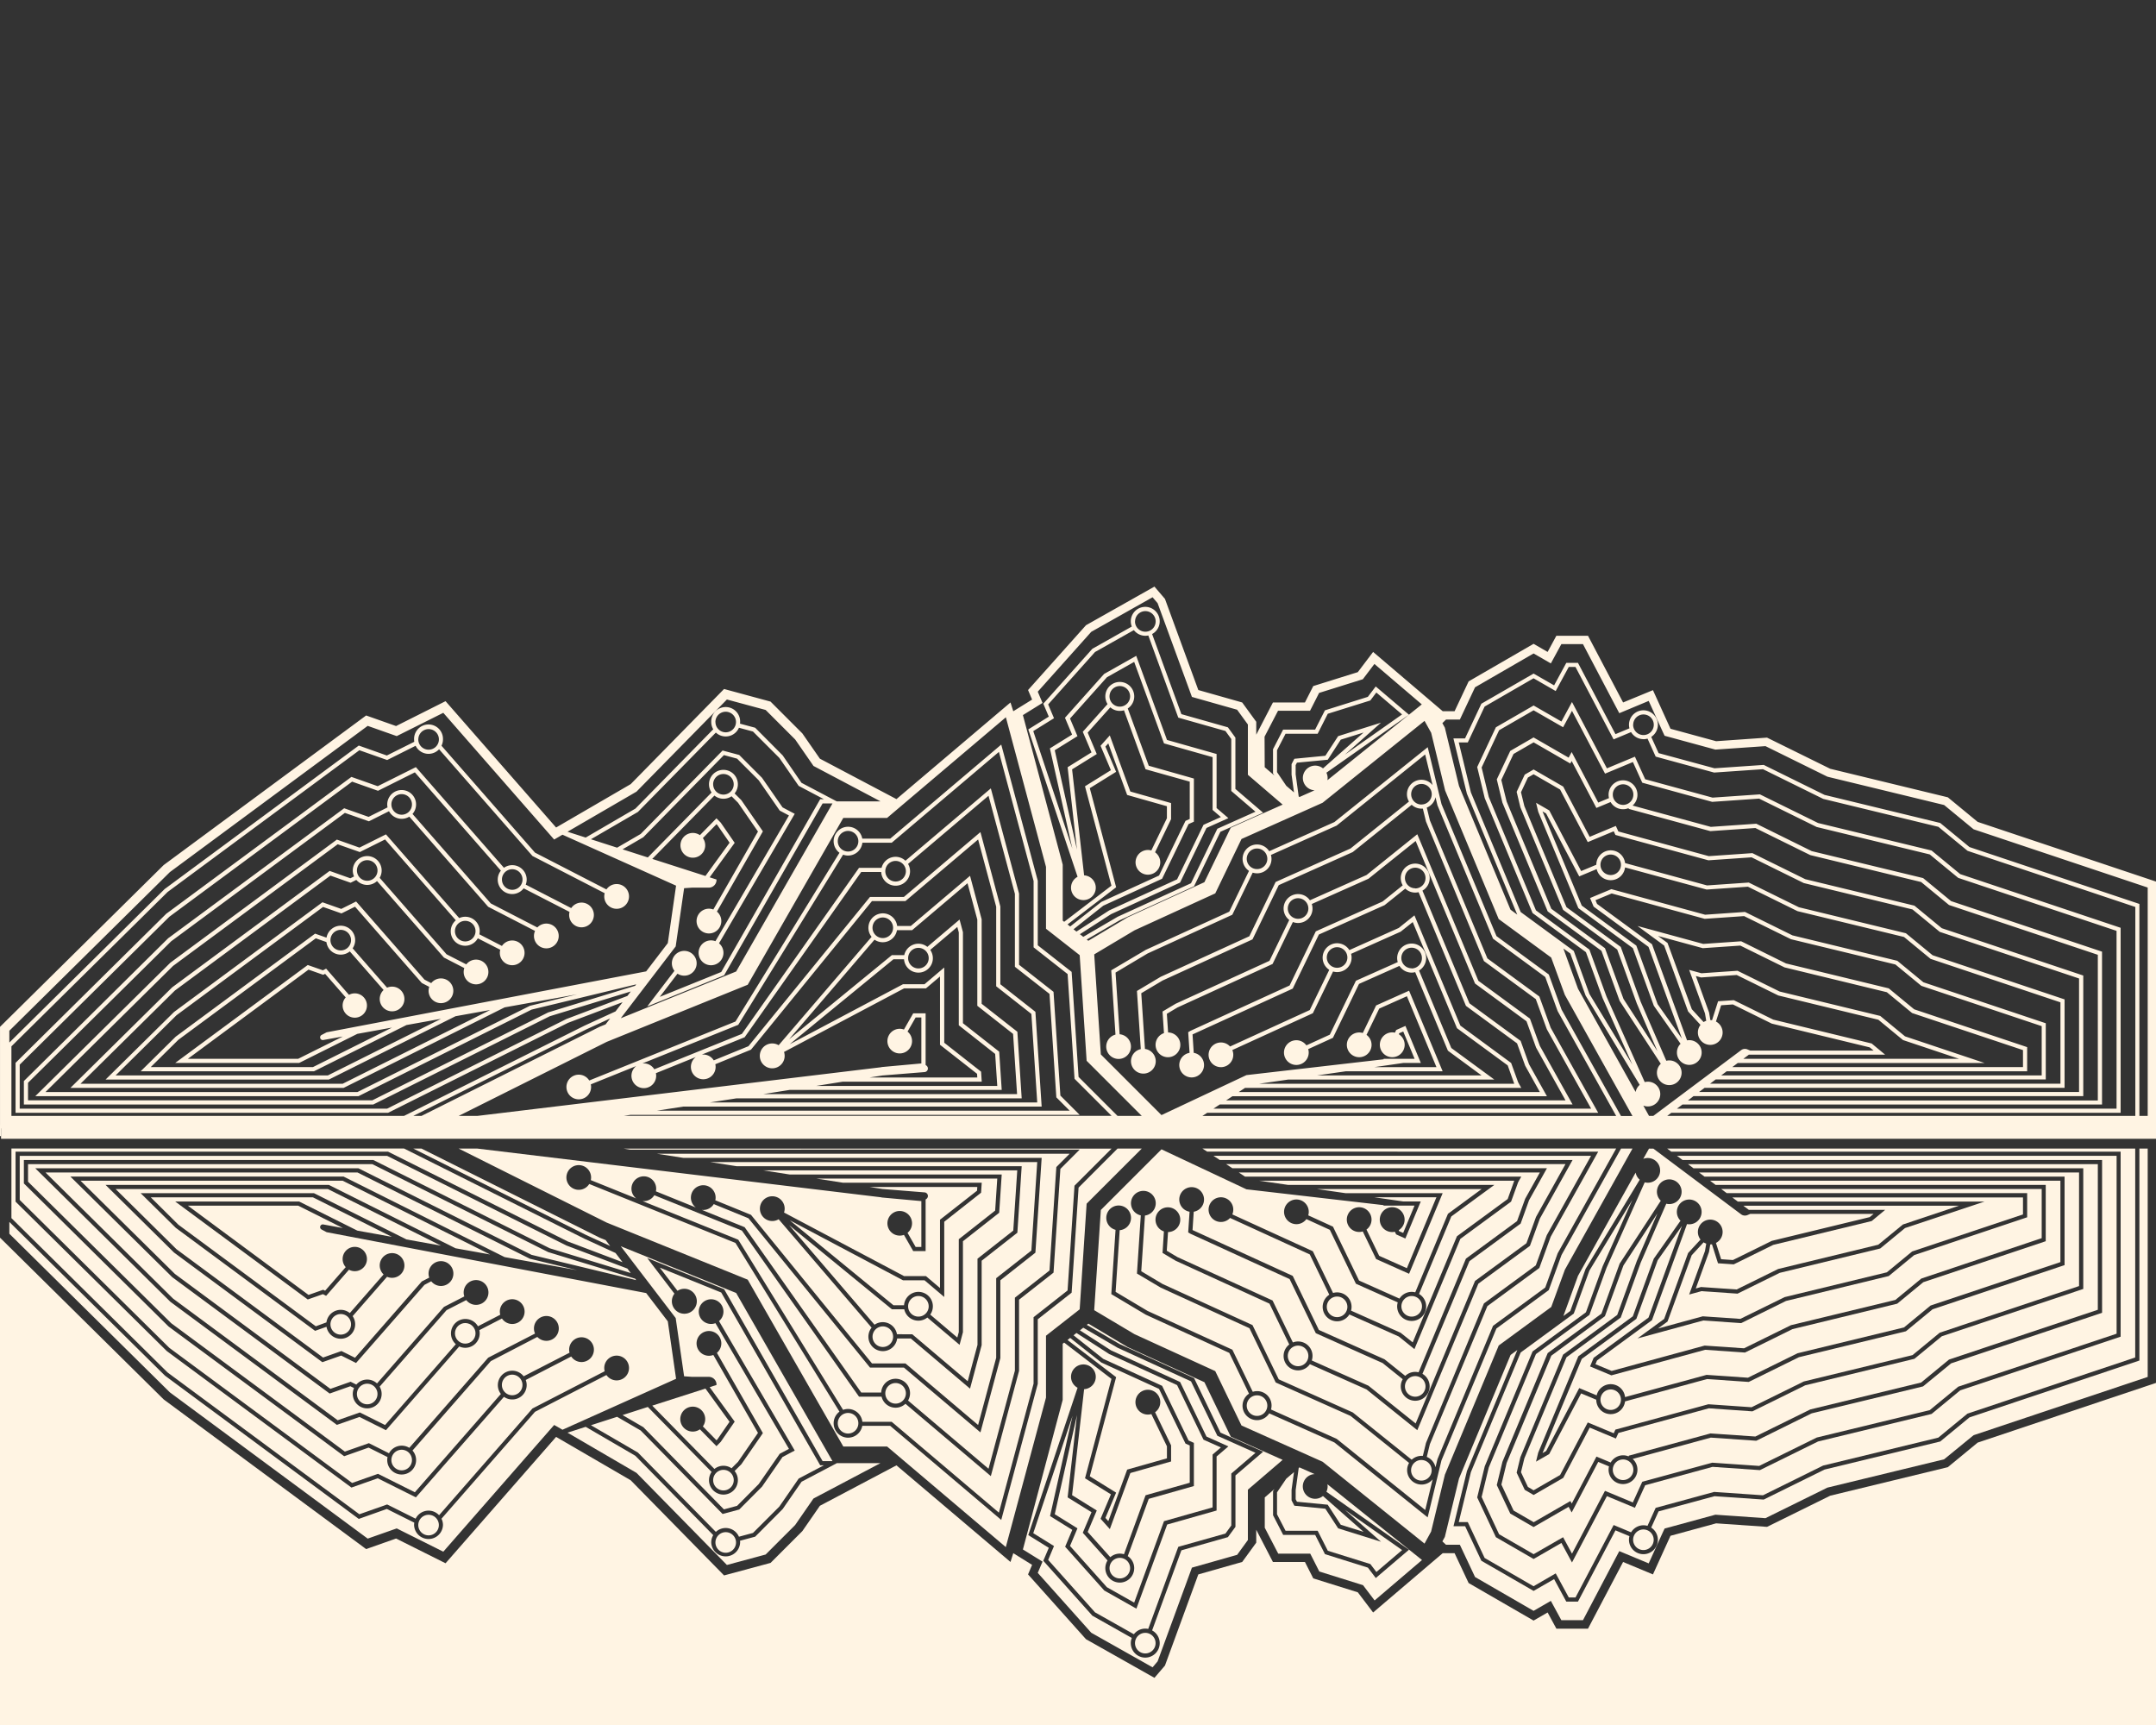 <svg id="tb_background_fade" xmlns="http://www.w3.org/2000/svg" width="1280" height="1024" viewBox="0 0 1280 1024">
  <rect x="0" y="0" width="1280" height="1024" fill="#333333" stroke="none"/>
  <defs>
    <style>
      .cls-1 {
        fill: #fff4e3;
      }

      .cls-2 {
        fill: none;
      }
    </style>
  </defs>
  <path class="cls-1" d="M599.92,417l-67.7,57.37-45.46-24-10.41-15-18.76-18.76-.11-.12L429.87,409l-55.42,56.47-44.3,25.76-65.63-75L235.14,431l-17.77-6.28L97.19,513.5l-97,95.88-.18.18v60.27H.62V676H1280V662.43h0V523.32l-105.87-35.43-17.72-14.59-69.82-16.94-37.52-18.49L1018.85,440l-27.09-7.39-10.42-22.92L963.62,417l-20.84-39.6H924L918.81,387l-8.34-4.81-38.55,22.29-8.34,17.71h-7.06l-3.17,3,3.17-3L815.21,387l-9.09,12-26.44,8.26L774.73,417h-19l-9.9,19.13v-7.66L737.48,417l-26.05-7.38-19.8-54.1-6.25-7.3-40.64,22.93-34.39,38.47,2.4,5.67-11.17,6.92m256.9,4.94h8.23l1.33-2.83L875.72,408l34.76-20.09,5.87,3.38,4.38,2.53,2.42-4.45,3.81-7H939.8l19.45,37,2.11,4,4.16-1.74,13.3-5.55,8.45,18.58,1,2.11,2.24.61,27.1,7.38.8.22.83-.06,28.9-2,36.32,17.91.49.24.53.13,68.72,16.67L1171,491.7l.71.58.86.29,102.5,34.3V662.43h-4.93V536.6l-100.87-33.76-17.38-14.31-68.68-16.66-36.1-17.8-29.23,2-33.18-9-4.38-9.63a8.57,8.57,0,1,0-13.2-7.21,8.73,8.73,0,0,0,.27,2.12l-8.29,3.46-22.27-42.31H929.9l-7.24,13.35-12.18-7-31,17.89-9.69,20.59h-6.91l8,32.81,29.9,71.79-4-2.93-30.58-73.4-8.25-34-.15-.64-.31-.57-1.16-2.12ZM425,434.87a8.55,8.55,0,0,0,13.7-2.86l8.33,2.24,15.64,15.64,11.5,16.63,15,7.91h-2.23L428.19,577,391.7,591.76,402.23,578a7.36,7.36,0,1,0-1.82-1.68l-16.16,21.14,45.66-18.5,58.46-102h5.86l-.71,1.24L437.05,576.7l-68.5,27.75,32.6-42.63,5-34.57,4.78-.33h9.88a4.58,4.58,0,0,0,4.58-4.58v-.24l-4.07-1.31,14.86-20.46-8.29-12-2.53-2.56-9.83,10a7.35,7.35,0,1,0,1.76,1.73l8.08-8.24.55.55,7.23,10.45L418.82,520l-31.58-10.13,36.91-37.6a8.55,8.55,0,0,0,10.17.41l3.85,3.84L450,493.64,423.5,539.9a7.45,7.45,0,0,0-2.6-.48,7.35,7.35,0,1,0,4.73,1.73l27.29-47.63L440.13,475l-4-4a8.57,8.57,0,0,0-6.62-14,8.56,8.56,0,0,0-7.05,13.45L384.61,509l-15-4.82L381.93,497l47.86-48.76,7.81,2.11,12.83,12.83,12.48,18,5.49,2.91-43.65,74.62a7.38,7.38,0,1,0,2.13,1.25l44.95-76.85-7.24-3.83L452.4,461.71l-13.52-13.54L429,445.52l-48.63,49.54-14,8.14-15.53-5,27.74-16.13.14-.08Zm-.27-6.26a6.11,6.11,0,1,1,6.1,6.11A6.11,6.11,0,0,1,424.76,428.61ZM500.38,642.1h82.47l-.39-5.93L560.59,619V574.33l-11.72,9.93H536.1l-67.26,35.63,61.58-50.44h6.3a8.57,8.57,0,1,0,15.56-5.57l16.07-13.62.88,3.28v55.09l21.59,17,1.25,19H484.62Zm38.77-73.31a6.11,6.11,0,1,1,6.11,6.1A6.12,6.12,0,0,1,539.15,568.79ZM468.83,647H594.71l-1.5-22.71-21.52-16.89V553.37l-2-7.5-19.14,16.21a8.48,8.48,0,0,0-5.32-1.87,8.59,8.59,0,0,0-8.38,6.77h-7.35l-61,49.94,50.7-59.11a8.56,8.56,0,0,0,13.32-5.64h9l32.89-27.87,5.81,21.6v51.16l21.24,16.68,2.37,35.76H453.08ZM518,550.76a6.11,6.11,0,1,1,6.11,6.1A6.12,6.12,0,0,1,518,550.76ZM405.74,656.89H618.43l-3.72-56.26L593.9,584.28V538.1l-11.82-44.16-45.43,38.49H516.52l-72.17,88.62-20.6,8.41a7.34,7.34,0,0,0-6.23-3.47,6.58,6.58,0,0,0-.9.06l25.47-10.31,69.22-98.12h11.85a8.57,8.57,0,0,0,17.13-.44,8.46,8.46,0,0,0-1.19-4.32l47.78-40.48,15.66,58.24v43.29L623.08,590l4.06,61.41,7.9,7.91H390ZM525.6,517.18a6.11,6.11,0,1,1,6.11,6.11A6.12,6.12,0,0,1,525.6,517.18ZM374.2,661.82H641l-11.46-11.45-4.07-61.59L605,572.71V530.46L588.25,468l-50.69,42.95a8.55,8.55,0,0,0-14.17,4.22H510l-69.54,98.58-52,21a7.32,7.32,0,0,0-6.25-3.5c-.25,0-.49,0-.73,0l56.82-22.9,62.24-101a8.37,8.37,0,0,0,2.93.53,8.58,8.58,0,0,0,8.52-7.61h17.41l63.64-53.92L613.64,523v39.36l20.19,15.86,4.11,62.18,22,22H370.32ZM497.38,499.38a6.11,6.11,0,1,1,6.11,6.11A6.12,6.12,0,0,1,497.38,499.38Zm-74-33.79a6.11,6.11,0,1,1,6.11,6.1A6.12,6.12,0,0,1,423.4,465.59Zm-63.85,142.5-3.25,1.32-.18.07-.17.09L250.23,662.43h-4.86l102.55-51.28,14.32-6.57ZM682,454.56l-12.46-34a8.58,8.58,0,1,0-12-2.6l-14.7,16.45,5.18,12.22-14.18,8.81,5.54,48.88L626.2,445.36,639.68,437l-4.42-10.46,21.9-24.5,16.19-9.13,17.71,48.38,28.85,8.17v31.34l4.92,4.22-10.32,4.61L698.83,522l-40.32,18.44L639.08,553l-1.73-1.36,17.65-14,34.94-16,15.7-32.45,3.16-1.41V462.16Zm-17.18-35.08a6.11,6.11,0,1,1,6.11-6.1A6.11,6.11,0,0,1,664.82,419.48ZM680,377.41a8.38,8.38,0,0,0,1.75-.18L699.54,426l28,7.93,3.46,4.77v30.84l14.36,12.31-22.63,10.11-15.65,32.36L663.57,544.2l-20.44,11.93-2-1.57,18.48-11.89,41-18.77,15.67-32.4,13-5.83-7-6V447.59l-29.44-8.34-18.27-49.93-19.08,10.76-23.22,26,4.22,10-13.18,8.18,13.34,59.51L613.44,434l12.31-7.65-3.46-8.19,27.81-31.11,23.07-13A8.57,8.57,0,0,0,680,377.41Zm-6.11-8.57A6.11,6.11,0,1,1,680,375,6.12,6.12,0,0,1,673.84,368.84Zm42.82,291.75H948.84l-28.21-50.52-6.74-18.53-30.84-22.61L848.91,487l-1.84-7.58a8.61,8.61,0,0,0,5.18-6.18l1.16,4.8,33,79.19,31,22.74,7.36,20.25,34.74,62.23H713.86Zm127.2-183a6.11,6.11,0,1,1,6.11-6.11A6.11,6.11,0,0,1,843.86,477.56Zm131.82-38.78a8.58,8.58,0,0,0,2.39-.35l4.85,10.69,34.7,9.46,29-2,35.76,17.63,68.39,16.59,17.3,14.24,99.61,33.33V662.43H989.8l2.45-1.84H1259V550.76l-95.24-31.87-17-14-67.4-16.34-34.52-17-28.11,1.94-40-10.91-6.09-13.4L954,456.11l-20.72-39.38L927,428.31l-16.5-9.51L888.1,431.74,877,455.34l4.48,18.46L909.87,542l31.69,23.23,9.93,27.32L969.13,632,943.61,590l-9.27-25.5-31.52-23.1-29.56-71-7.2-29.66h5.35l10-21.31,29.05-16.79,13.14,7.58,7.75-14.3h4l22.63,43,10.37-4.33A8.57,8.57,0,0,0,975.68,438.78Zm-6.11-8.58a6.11,6.11,0,1,1,6.11,6.11A6.12,6.12,0,0,1,969.57,430.2ZM932.27,566l9.1,25L973.48,644a7.33,7.33,0,0,0-2.41,4.22l-34.21-61.26-8.2-22.55-.49-1.34Zm43.36,90.3a7.35,7.35,0,1,0,.83-13.94l-22.68-50.76L943.62,563.7l-31.74-23.28-28-67.3-4.25-17.52L890,433.49l20.49-11.84L928,431.71l5.28-9.74,19.63,37.28,16.54-6.89L975,464.63,1016.51,476l27.87-1.93,34.17,16.85,67.11,16.28,16.92,13.93,94,31.45V658.12h-261l3.29-2.46h249.09V564.93l-89.6-30-16.62-13.68-66.12-16L1043,489.13l-.3-.15-27,1.87L969.26,478.2A8.57,8.57,0,1,0,955,471.77a8.38,8.38,0,0,0,.25,2l-6.39,2.66-15.77-30-1.8,3.33-20.83-12-13.83,8-8,16.91,3.35,13.81,26.88,64.55,31.91,23.4,10.8,29.69L986,631.48a7.33,7.33,0,1,0,5-2,7.67,7.67,0,0,0-1.74.21l-15.19-35-11.85-32.59L930,538.52l-25-60-2-8.22,4.11-8.74,3.37-1.95,15.74,9.08,16.42,31.2,15.42-6.43,1,2.18,55,15,.2.06,25.64-1.77,31,15.28,64.55,15.66,16.15,13.3,82.72,27.68v67.39H1008.7l3.28-2.46h213.74V593.26l-78.35-26.21L1131.52,554,1068,538.57l-29.47-14.52-.3-.15-24.77,1.71-48.66-13.27a8.57,8.57,0,0,0-17.08,1v0l-9,3.74-18.94-36-7.83-4.52,1.29,5.32,23.83,57.23,32.36,23.73,12.44,34.21,15.87,22.55a7.34,7.34,0,1,0,5.18-2.14,7.12,7.12,0,0,0-1.32.13l-20.83-57.08-32.62-23.93-.92-2.2,9.62-4,55,15,.21.06,23.4-1.62,27.83,13.72,62,15,15.4,12.68,71.45,23.92V638.4H1021.85l3.28-2.46h178.38V621.6l-67.08-22.45-15.1-12.44-61-14.79-26.3-13-.3-.15-22.54,1.56-39-10.64L988,561.3l14.21,39.11,7.37,8a7.34,7.34,0,1,0,9.17-2l3.07-9.66,7-.49,23.07,11.38,58.13,14.1,2.32,1.9h-73.24l-1.69-.7a3.77,3.77,0,0,0-3.73.47l-52.1,39H979Zm29.78-5.6h231.41V579.1l-84-28.1-16.24-13.38-64.83-15.72-31.06-15.31-.3-.15-25.88,1.79-53.7-14.65-1.5-3.29-15.54,6.48-15.71-29.84L910.5,456.78l-5.27,3.05-4.81,10.23,2.22,9.15L928,540.1l32.13,23.57,11.63,32L984,624,963.86,593l-11-30.13L921,539.47l-26.52-63.64L891.31,463l7.26-15.43,11.93-6.89,21.78,12.56.81-1.49,14.67,27.87,8.44-3.51a8.55,8.55,0,0,0,10.62,3.64l.2.44,48.18,13.13.2.06,26.75-1.85,32.59,16.07,65.83,16,16.53,13.62,88.36,29.57v86.48H1002.12Zm-47.91-179a6.11,6.11,0,1,1,6.1,6.1A6.11,6.11,0,0,1,957.5,471.77Zm61.06,169.1h196V607.43L1141.9,583.1l-15.48-12.75-62.26-15.1-27.88-13.75-.3-.15L1012.32,543l-55.25-15.07-.41-.11L944,533.09l2.13,5.11,32.58,23.89L992,598.64l6.55,17.89L984.11,596.1l-12.64-34.77-32.4-23.76-23.3-55.91,2.14,1.24,19.66,37.34,10.36-4.32a8.57,8.57,0,0,0,16.85-1L1013,528l.2.06,24.53-1.69,29.41,14.5,63.26,15.34,15.78,13,77.09,25.8v48.29h-208ZM950.19,513.64a6.08,6.08,0,1,1,6.07,5.8A6.09,6.09,0,0,1,950.19,513.64Zm88.1,112.44h80.91l-8-6.64-58.42-14.16-23.43-11.55-9.34.64-3.58,11.26a8.42,8.42,0,0,0-1-.07l-.75-4.47-7.87-21.7,3.11.85,21.17-1.46,24.66,12.15,59.42,14.41,14.63,12.06,33.31,11.14H1035Zm-6.58,4.93H1178.2L1131,615.2l-14.72-12.12-59.7-14.48-24.71-12.18-.3-.15-21.43,1.48-7.3-2,9.4,25.85.74,4.36a7.31,7.31,0,0,0-1.56.77l-7-7.64L990,559.76l-5.66-4.15,26.39,7.19.2.06,22.29-1.54,26.24,12.94L1120.2,589l15,12.36,65.83,22v10.1H1028.43ZM853.16,433.7l8.33,34.39-8.33-34.39-1-1.81ZM849.68,435,857.9,469l.07.28.11.27,31.26,75,.4,1,.83.61,30.36,22.27,8,21.87.1.28.15.26,40,71.65h-6.81l-35.27-63.16-7.59-20.86-31.06-22.78-32.62-78.29-8.21-33.84L792.23,488l-38.71,17.3a8.56,8.56,0,1,0-12,11.68l-11.72,24.22-49.58,22.67L659.73,576l2.52,38.17a7.34,7.34,0,1,0,2.46-.21l-2.42-36.61,19-11.33,50.32-23,12.11-25a8.44,8.44,0,0,0,2.58.4,8.52,8.52,0,0,0,8.24-10.9l39-17.42,52.57-42.24,4.41,18.2a8.57,8.57,0,0,0-15.22,5.4,8.45,8.45,0,0,0,1.2,4.35l-34.72,27.89-44.46,19.87-15.59,32.21-52.66,24.08L675,588.26l2.28,34.52a7.35,7.35,0,1,0,2.47-.1l-2.19-33.08,12.63-7.53,53.41-24.43,15.58-32.2,43.93-19.63,35-28.08a8.53,8.53,0,0,0,5.82,2.3c.28,0,.55,0,.81,0l1.86,7.66L881,570.51l30.79,22.58L918.35,611l26.29,47.11H720.42l3.75-2.46H933.63l-19.42-34.78-5.9-16.2L877.7,582.22l-36.26-87-30.13,24.21-33.63,15a8.57,8.57,0,1,0-12.26,11.68l-11.74,24.26-55.74,25.49-7.75,4.61.85,12.81a7.35,7.35,0,1,0,2.45-.39l-.74-11.07,6.27-3.74,56.5-25.84,12.05-24.91a8.56,8.56,0,0,0,11.22-10.69l33.67-15,28-22.41,35.25,84.61,30.57,22.41,5.67,15.6,17.5,31.37H727.92l3.75-2.46H918.41l-10.63-19-5-13.88-30.39-22.29L844.5,528.7a8.59,8.59,0,1,0-11.71-3.14l-11.94,9.59-39.67,17.72L765.64,585l-58.83,26.91-1.39.82.82,12.26a7.35,7.35,0,1,0,2.47,0L708,614.06l59.48-27.2L783,554.76l39-17.43,12.29-9.84a8.53,8.53,0,0,0,5.91,2.37,8.76,8.76,0,0,0,2-.24l28.12,67.49,30.34,22.25,4.82,13.26,8.72,15.64H735.43l3.74-2.46h164l-1.85-3.3L897.15,631,867,608.82l-27.26-65.44-9.32,7.49L801.1,564a8.57,8.57,0,1,0-11.93,11.71L777.6,599.59l-47.32,21.64a7.33,7.33,0,1,0,1.34,2.1l47.81-21.86,12-24.77a8.56,8.56,0,0,0,11-8.23,8.37,8.37,0,0,0-.31-2.25l29.46-13.16,7.15-5.7,26.27,63,30.12,22.09L899,643.33H747.62l17.09-2.46H887.19l-25.56-18.75-19.16-46a8.6,8.6,0,1,0-12.64-5L805,582.19l-15.49,32-13.92,6.37a7.34,7.34,0,1,0,1.38,4.27,7,7,0,0,0-.3-2.05l14.68-6.71,15.48-32,24-10.7a8.6,8.6,0,0,0,7.24,4,8.27,8.27,0,0,0,2.12-.28l19.42,46.62,20,14.7H781.83l17.09-2.46h57.57L836.56,588.1,817,596.85l-7.92,16.36a7.46,7.46,0,0,0-2.13-.31,7.34,7.34,0,1,0,4.34,1.42l7.54-15.59,16.44-7.35,17.54,42.09H816L833.12,631h10.42l-9.15-22-5.48,2.44-.75,1.57a7.37,7.37,0,1,0,2.29.93l.29-.61,2.35-1,6.75,16.2h-18.4v.29L740,638.21l-50.44,23.73-36-36-3.93-59.4,23.93-14.28,46.71-21.37,1.22-.55.58-1.2,15-31.09,47.75-21.33.43-.2.37-.3,60.12-48.29Zm-97.28,74.8a6.11,6.11,0,1,1-6.11-6.11A6.12,6.12,0,0,1,752.4,509.84Zm24.37,29.51a6.11,6.11,0,1,1-6.11-6.11A6.12,6.12,0,0,1,776.77,539.35Zm63.44-12a6.11,6.11,0,1,1,6.11-6.11A6.12,6.12,0,0,1,840.21,527.4Zm-40.28,41.07a6.11,6.11,0,1,1-6.1-6.1A6.11,6.11,0,0,1,799.93,568.47Zm38.14,6.42a6.11,6.11,0,1,1,6.11-6.1A6.11,6.11,0,0,1,838.07,574.89ZM785.46,456.14a7.33,7.33,0,1,0-5,13l-9,4-.44-.38-1.8-13.08V454.2l.76-1.46L788.28,451,796,439.08l13.55-4.24ZM819.89,429,794.44,437l-7.58,11.64-18.42,1.79-1.65,3.18v6.2l1.45,10.59-4.58-3.92-5.5-8.12v-13l5.07-9.8h19.06l6-11.85,25.25-7.89,3.58-4.72,15.27,13-34,23.93Zm-69.13,8.31,8-15.39h19l1.38-2.7,4-7.89,24.45-7.64,1.51-.47.95-1.26,5.93-7.82,28.13,24-.3.24-55.74,44.77a7,7,0,0,0,.13-1.31,7.39,7.39,0,0,0-.72-3.15l49-34.43L816.76,407.5l-4.68,6.17-25.48,8-5.82,11.44h-19l-6,11.65v14.39l.84,1.23-5.77-4.94ZM607.29,424.5l8.06-5,3.59-2.23-1.65-3.89-1.18-2.78,31.76-35.53,36.4-20.53,3,3.53,19.5,53.27.86,2.36,2.42.69,24.42,6.92,6.39,8.78v29.85l1.72,1.47,18.92,16.23-29.19,13-1.64.73-.79,1.62-14.85,30.71-45.28,20.71-.25.11-.23.14-23.14,13.81-.94-.74,19.48-11.39,44.22-20.22,15.65-32.35,25.36-11.33-16.45-14.1V437.87L729,431.76l-27.62-7.83L684,376.38a8.58,8.58,0,1,0-12.65-7.54,8.37,8.37,0,0,0,.59,3.09l-23.42,13.21L619.4,417.73l3.26,7.68L610.48,433l29.27,87.48a7.35,7.35,0,1,0,3.88-.85l-7.14-62.92,14.65-9.09-5.39-12.73,13.44-15a8.52,8.52,0,0,0,8.11,1.75l12.81,35L706.34,464v22.16l-2.52,1.13-15.71,32.46-34.27,15.67L635.35,550l-1.57-1.23,28.86-22.06L647,467.88l15.62-9.7-6.35-15,1.71-1.9,11.2,30.62,23.6,6.69v7.14l-9.25,19.13a7.33,7.33,0,1,0,2.22,1.07l9.5-19.64v-9.57l-24.18-6.85-12.19-33.3-5.49,6.14,6.14,14.49-15.38,9.55,15.7,59-28.05,21.45-.87-.69V513.3l-.16-.63Zm-80.59,61,1.38-1.17,69.1-58.54L621,514.59v36.74l1.89,1.48L641,567l4,60.86.12,1.85,1.32,1.31,31.41,31.41H663.48l-23.14-23.14-4.12-62.36-20.11-15.79V522.82L594.43,442l-65.92,55.85H511.93a8.57,8.57,0,1,0-13.55,8.38L436.64,606.41l-86.81,35a7.32,7.32,0,1,0,.93,2.29l26.95-10.87a7.34,7.34,0,1,0,11.86,5.78,7.22,7.22,0,0,0-.17-1.55l23.71-9.59a7.34,7.34,0,1,0,11.75,5.86,7.5,7.5,0,0,0-.18-1.58l21.18-8.65,71.83-88.21h19.87l43.14-36.55,10.73,39.92v47.22l20.89,16.41,3.48,52.54H421.53L437.29,652H606.57L604,612.48,582.8,595.86V545.73l-6.9-25.83-35.18,29.8h-8.08a8.57,8.57,0,1,0-15.18,6.43l-55.19,64.34a7.38,7.38,0,1,0,3.2,4l71.25-37.74h13l8.35-7.07V620.2l22,17.23.14,2.2h-64l7.81-1.22h.09l24.81-2a2.14,2.14,0,0,0,1.15-3.81l-.54-.43V601.53h-7.36l-5.51,9.63a7.31,7.31,0,1,0,2.14,1.22l4.8-8.38H547v27.28l-23.46,2.14-.52.13L283.38,662.43H272.3l87.89-43.95,82.14-33.27,1.59-.64.84-1.48,55.9-97.56h26ZM377.31,470.27l.57-.33.47-.48,53.21-54.22,23,6.21L472.11,439l10.17,14.69.68,1,1.07.56,38.7,20.45h-26l-20.89-11L464.66,448.4,448.34,432l-9-2.41a8.74,8.74,0,0,0,.07-1,8.58,8.58,0,1,0-17.15,0,8.45,8.45,0,0,0,1.18,4.32L377.24,480,347.72,497.2l-10.79-3.46ZM5.55,611.88l95.3-94.18L218.3,430.89l15.24,5.38,2,.69,1.87-.93,25.77-12.89,63.14,72.17,2.68,3.06,3.52-2.05,1.42-.82,67.44,30.25-4.91,34.1-12.84,16.78L193.92,612.8l-3,1.58a1.6,1.6,0,0,0,1,3l11.59-2.08L177,628.54H111.53l71.64-52.95,8.7,3.07,1.15-.57,12.23,14a7.22,7.22,0,1,0,1.93-1.53L193.62,575l-1.91,1-9-3.15L104,631h73.58l34.57-17.28L232.7,610l-46.86,23.43H89.52l16.37-16.18L187.49,557l6.31,2.23a8.56,8.56,0,0,0,13.88,5.55l20.06,22.91a7.33,7.33,0,1,0,5-2,7.41,7.41,0,0,0-2.94.62l-20.44-23.37a8.57,8.57,0,1,0-15.51-6.32l-6.79-2.39-82.72,61.14L83.51,635.94H186.42l54.9-27.45,20.51-3.69-67.2,33.6h-126l36.17-35.74,87-64.28,10.92,3.85,8.06-4,39.48,45.12.16.18,4.41,2.28a7.34,7.34,0,1,0,6.94-5,7.32,7.32,0,0,0-5.75,2.8L252,581.52l-40.58-46.38-8.82,4.42-11.17-3.95-88.1,65.12L62.66,640.87H195.21l75.24-37.62L291,599.56l-87.54,43.77H47.81l56-55.3,92.35-68.26,12,4.25,3.38-1.69a8.53,8.53,0,0,0,12.29.69l39.58,45.23.15.18,12.1,6.23a7.44,7.44,0,0,0-.38,2.33,7.34,7.34,0,1,0,1.55-4.51l-11.72-6-39.7-45.38a8.57,8.57,0,1,0-15.21-.83l-2.21,1.1L195.7,517,102.22,586.1,41.8,645.8H204L299.59,598l43.07-7.75L314.87,597l-.13,0L212.22,648.26H27l75.74-74.86,97.74-72.23,13.14,4.63,15-7.48,42,48A8.57,8.57,0,1,0,283.67,557L297,563.8a7,7,0,0,0-.25,1.84,7.34,7.34,0,1,0,1.25-4.1l-13.41-6.91a9,9,0,0,0,.21-1.89A8.56,8.56,0,0,0,272.63,545l-43.49-49.7-15.73,7.87L200,498.4l-98.85,73.07L20.94,650.73H212.8l102.79-51.4,62.13-15-.66.86L325.45,601,221,653.19H16.64V642.76l85-84,103.11-76.21,14.26,5,11.94-6A8.55,8.55,0,0,0,243,484.78l46.66,53.32.15.17,27.84,14.35a7.24,7.24,0,0,0-.64,3,7.35,7.35,0,1,0,2-5.05L291.38,536.3,244.9,483.18a8.56,8.56,0,1,0-14.82-3.89l-11.25,5.63-14.5-5.12-104.24,77-.07,0L14.54,641.37l-.37.36v13.93H221.6l104.77-52.39,48.12-14.71-2,2.65-36.24,13.71-106.41,53.2H11.71V632l88.85-87.81L209.05,464l15.37,5.43,21.88-10.94,51.06,58.35a8.5,8.5,0,0,0-1.86,5.31,8.56,8.56,0,0,0,15.39,5.18l27.24,14a7.18,7.18,0,0,0-.23,1.81,7.34,7.34,0,1,0,1.23-4.07l-27-13.93a8.4,8.4,0,0,0,.56-3,8.57,8.57,0,0,0-13.5-7L246.9,455.38,224.25,466.7l-15.61-5.51L99,542.21l-.08,0L9.61,630.56l-.37.36v29.67H230.39l106.77-53.38,32.46-12.29-4.18,5.47-18.58,8.54-107,53.5H6.78V621.14L99.5,529.51l113.86-84.16,16.49,5.82,16.9-8.46a8.55,8.55,0,0,0,13.93,2.07l55.43,63.34L359,530.23a7,7,0,0,0-.26,1.9,7.35,7.35,0,1,0,1.29-4.15l-42.4-21.84-55.52-63.46a8.45,8.45,0,0,0,.88-3.75,8.58,8.58,0,1,0-17.15,0,9.36,9.36,0,0,0,.12,1.41l-16.3,8.15L213,442.58l-115,85-.07,0L5.55,618.89ZM196.19,558.1a6.11,6.11,0,1,1,6.11,6.1A6.12,6.12,0,0,1,196.19,558.1Zm15.72-41.37a6.11,6.11,0,1,1,6.1,6.11A6.11,6.11,0,0,1,211.91,516.73Zm64.3,29.91a6.11,6.11,0,1,1-6.11,6.1A6.11,6.11,0,0,1,276.21,546.64Zm-43.85-69.12a6.11,6.11,0,1,1,6.11,6.11A6.12,6.12,0,0,1,232.36,477.52ZM298,522.1a6.11,6.11,0,1,1,6.1,6.11A6.11,6.11,0,0,1,298,522.1Zm-49.64-83.17a6.11,6.11,0,1,1,6.1,6.1A6.11,6.11,0,0,1,248.33,438.93Z"/>
  <rect class="cls-2" width="1280" height="1024"/>
  <g>
    <path class="cls-1" d="M1259,683.66V793.48l-95.24,31.87-17,14-67.4,16.35-34.52,17-28.11-1.94-40,10.91-6.09,13.39L954,888.14l-20.72,39.38L927,915.93l-16.5,9.52L888.1,912.51,877,888.91l4.48-18.46,28.4-68.21L941.56,779l9.93-27.31,17.64-39.48-25.52,42.06-9.27,25.49-31.52,23.11-29.56,71-7.2,29.67h5.35l10,21.3,29.05,16.79L923.62,934l7.75,14.29h4l22.63-43,10.37,4.33a8.56,8.56,0,0,1,9.74-3.84l4.85-10.68,34.7-9.46,29,2L1082.36,870l68.39-16.59,17.3-14.24,99.61-33.34v-124H989.8l2.45,1.84Z"/>
    <path class="cls-1" d="M788.07,881.08a7.1,7.1,0,0,1,.13,1.31,7.36,7.36,0,0,1-.72,3.15l49,34.43-19.69,16.78-4.68-6.17-25.48-8-5.82-11.43h-19l-6-11.66V885.13l.84-1.23-5.77,5v18l8,15.39h19l1.38,2.69,4,7.9,24.45,7.64,1.51.47.95,1.26,5.93,7.81,28.13-24-.3-.24Z"/>
    <path class="cls-1" d="M948.84,683.66l-28.21,50.51-6.74,18.53-30.84,22.62-34.14,81.95-1.84,7.58a8.59,8.59,0,0,1,5.18,6.18l1.16-4.8,33-79.19,31-22.75L924.77,744l34.74-62.22H713.86l2.8,1.84Z"/>
    <path class="cls-1" d="M1015.4,850.91l26.75,1.84,32.59-16.06,65.83-16,16.53-13.61,88.36-29.57V691.05H1002.12l3.29,2.47h231.41v71.63l-84,28.1-16.24,13.37-64.83,15.73-31.06,15.31-.3.15L1014.54,836l-53.7,14.64-1.5,3.3-15.54-6.48-15.71,29.84L910.5,887.46l-5.27-3.05-4.81-10.22,2.22-9.16L928,804.14l32.13-23.56,11.63-32L984,720.27l-20.18,30.94-11,30.13L921,804.77l-26.52,63.65-3.12,12.86,7.26,15.43,11.93,6.9,21.78-12.56.81,1.49,14.67-27.88,8.44,3.52a8.56,8.56,0,0,1,7.4-4.28,8.41,8.41,0,0,1,3.22.64l.2-.44L1015.2,851Z"/>
    <path class="cls-1" d="M975.68,920.15a6.11,6.11,0,1,0-6.11-6.11A6.12,6.12,0,0,0,975.68,920.15Z"/>
    <path class="cls-1" d="M1151.89,855.71l-68.69,16.66-36.1,17.81-29.23-2-33.18,9-4.38,9.64a8.57,8.57,0,1,1-13.2,7.2,8.73,8.73,0,0,1,.27-2.12l-8.29-3.45-22.27,42.31H929.9l-7.24-13.36-12.18,7-31-17.89L869.84,906h-6.91l8-32.81,29.9-71.8-4,2.93L866.2,877.7l-8.25,34-.15.63-.31.57L856.33,915l2.15,2h8.23l1.33,2.83,7.68,16.32,34.76,20.09,5.87-3.39,4.38-2.53,2.42,4.46,3.81,7H939.8l19.45-37,2.11-4,4.16,1.74,13.3,5.54,8.45-18.57,1-2.11,2.24-.61,27.1-7.39.8-.22.83.06,28.9,2,36.32-17.91.49-.24.53-.12,68.72-16.67L1171,852.55l.71-.58.86-.29,102.5-34.31V681.82h-4.93V807.65L1169.26,841.4Z"/>
    <path class="cls-1" d="M985.62,694.75a7.3,7.3,0,0,1-9.16,7.1l-22.68,50.76-10.16,27.94-31.74,23.27-28,67.3-4.25,17.52L890,910.76l20.49,11.84L928,912.53l5.28,9.75L952.86,885l16.54,6.89L975,879.61l41.54-11.32,27.87,1.92,34.17-16.85,67.11-16.27,16.92-13.93,94-31.45V686.12h-261l3.29,2.47h249.09v90.72l-89.6,30L1141.7,823l-66.12,16L1043,855.11l-.3.15-27-1.86-46.39,12.65A8.57,8.57,0,1,1,955,872.48a8.26,8.26,0,0,1,.25-2l-6.39-2.66-15.77,30-1.8-3.33-20.83,12-13.83-8-8-16.91,3.35-13.81,26.88-64.55,31.91-23.4,10.8-29.69L986,712.77a7.33,7.33,0,1,1,5,2,7.15,7.15,0,0,1-1.74-.22l-15.19,35-11.85,32.58L930,805.72l-25,60-2,8.21,4.11,8.74,3.37,2,15.74-9.07,16.42-31.2,15.42,6.42,1-2.17,55-15,.2-.05,25.64,1.77,31-15.29,64.55-15.65,16.15-13.31,82.72-27.68V696H1008.7l3.28,2.47h213.74V751l-78.35,26.22-15.85,13.06L1068,805.67,1038.5,820.2l-.3.15-24.77-1.71-48.66,13.27a8.57,8.57,0,0,1-17.08-1h0l-9-3.75-18.94,36-7.83,4.51,1.29-5.32,23.83-57.23,32.36-23.73,12.44-34.21,15.87-22.54a7.35,7.35,0,1,1,5.18,2.13,8.1,8.1,0,0,1-1.32-.12L980.75,783.7l-32.62,23.93-.92,2.19,9.62,4,55-15,.21-.05,23.4,1.61,27.83-13.72,62-15,15.4-12.68L1212.14,735v-29.2H1021.85l3.29,2.47h178.37v14.34l-67.08,22.45-15.1,12.43-61,14.79-26.3,13-.3.15-22.54-1.55-39,10.64L988,782.94l14.21-39.1,7.37-8a7.34,7.34,0,1,1,9.17,2l3.07,9.66,7,.48,23.07-11.37,58.13-14.1,2.32-1.91h-73.24l-1.69.71a3.81,3.81,0,0,1-3.73-.47l-52.1-39H979l-3.4,6.09a7.33,7.33,0,0,1,10,6.84Z"/>
    <path class="cls-1" d="M1004.34,745.15,990,784.49l-5.66,4.15,26.39-7.2.2-.05,22.29,1.53L1059.5,770l60.7-14.72,15-12.37,65.83-22v-10.1H1028.43l3.28,2.47H1178.2L1131,729l-14.72,12.13-59.7,14.47-24.71,12.19-.3.15-21.43-1.48-7.3,2,9.4-25.85.74-4.37a7.27,7.27,0,0,1-1.56-.76Z"/>
    <path class="cls-1" d="M1009.86,764l21.17,1.46,24.66-12.16,59.42-14.41,14.63-12,33.31-11.15H1035l3.29,2.47h80.91l-8,6.63L1052.73,739l-23.43,11.55-9.34-.64-3.58-11.27a6.77,6.77,0,0,1-1,.08l-.75,4.47-7.87,21.7Z"/>
    <path class="cls-1" d="M928.66,779.89l-.49,1.33,4.1-3,9.1-25,32.11-52.91a7.3,7.3,0,0,1-2.41-4.22l-34.21,61.26Z"/>
    <path class="cls-1" d="M950.19,830.6a6.08,6.08,0,1,0,6.07-5.79A6.09,6.09,0,0,0,950.19,830.6Z"/>
    <path class="cls-1" d="M957.5,872.48a6.11,6.11,0,1,0,6.1-6.11A6.11,6.11,0,0,0,957.5,872.48Z"/>
    <path class="cls-1" d="M964.78,829.35,1013,816.2l.2-.05,24.53,1.69,29.41-14.5L1130.38,788l15.78-13,77.09-25.79v-48.3h-208l3.29,2.47h196v33.43l-72.71,24.34-15.48,12.75L1064.16,789l-27.88,13.75-.3.15-23.66-1.63-55.25,15.06-.41.11L944,811.15l2.13-5.11,32.58-23.89L992,745.61l6.55-17.89-14.42,20.43-12.64,34.76-32.4,23.76-23.3,55.91,2.14-1.23L937.57,824l10.36,4.31a8.56,8.56,0,0,1,16.85,1Z"/>
    <polygon class="cls-1" points="853.16 910.55 852.17 912.36 853.16 910.55 861.49 876.16 853.16 910.55"/>
    <path class="cls-1" d="M732.34,853.57l-1.64-.74-.79-1.62-14.85-30.7L669.78,799.8l-.25-.11-.23-.14-23.14-13.81-.94.74,19.48,11.38,44.22,20.22,15.65,32.35,25.36,11.33-16.45,14.11v30.5L729,912.48l-27.62,7.83L684,967.86a8.58,8.58,0,1,1-12.65,7.55,8.37,8.37,0,0,1,.59-3.09l-23.42-13.21L619.4,926.52l3.26-7.69-12.18-7.56,29.27-87.47a7.35,7.35,0,1,1,3.88.85l-7.14,62.91,14.65,9.1-5.39,12.73,13.44,15a8.54,8.54,0,0,1,5.63-2.13,8.86,8.86,0,0,1,2.48.37l12.81-35,26.23-7.44V858.06l-2.52-1.12-15.71-32.46-34.27-15.67-18.49-14.59-1.57,1.24,28.86,22.06L647,876.37l15.62,9.69-6.35,15L658,903l11.2-30.61,23.6-6.69v-7.14l-9.25-19.13a7.37,7.37,0,1,1,2.22-1.08l9.5,19.64v9.57l-24.18,6.86-12.19,33.3-5.49-6.14,6.14-14.5-15.38-9.54,15.7-59L631.78,797l-.87.68V831l-.16.62-23.46,88.18,8.06,5,3.59,2.22-1.65,3.89-1.18,2.79,31.76,35.53,36.4,20.53,3-3.54,19.5-53.26.86-2.37,2.42-.68,24.42-6.92,6.39-8.79V884.31l1.72-1.48,18.92-16.22Z"/>
    <path class="cls-1" d="M429.51,884.76a6.11,6.11,0,1,0-6.11-6.1A6.11,6.11,0,0,0,429.51,884.76Z"/>
    <path class="cls-1" d="M430.86,909.53a6.11,6.11,0,1,0,6.11,6.11A6.11,6.11,0,0,0,430.86,909.53Z"/>
    <path class="cls-1" d="M426.88,784.23l44.95,76.85-7.24,3.82L452.4,882.53l-13.52,13.55L429,898.73l-48.63-49.55-14-8.13-15.53,5,27.74,16.13.14.08L425,909.37a8.55,8.55,0,0,1,13.7,2.86l8.33-2.24,15.64-15.64,11.5-16.63,15-7.9h-2.23L428.19,767.27,391.7,752.49l10.53,13.77a7.41,7.41,0,1,1-1.82,1.69l-16.16-21.14,45.66,18.49,58.46,102.05h5.86l-.71-1.24-56.47-98.57-68.5-27.74,32.6,42.62,5,34.58,4.78.33h9.88a4.58,4.58,0,0,1,4.58,4.58v.23l-4.07,1.31,14.86,20.47-8.29,12-2.53,2.56-9.83-10a7.4,7.4,0,1,1,1.76-1.74l8.08,8.24.55-.54L433.13,844l-14.31-19.71-31.58,10.13L424.15,872a8.53,8.53,0,0,1,10.17-.4l3.85-3.85L450,850.6,423.5,804.34a7.23,7.23,0,0,1-2.6.48,7.35,7.35,0,1,1,4.73-1.73l27.29,47.64-12.79,18.49-4,4a8.57,8.57,0,1,1-13.67.55l-37.85-38.57-15,4.82,12.35,7.19L429.79,896l7.81-2.1L450.43,881l12.48-18,5.49-2.9-43.65-74.63a7.33,7.33,0,1,1,2.13-1.24Z"/>
    <polygon class="cls-1" points="1280 820.93 1174.13 856.36 1156.41 870.95 1086.59 887.88 1049.07 906.38 1018.85 904.29 991.76 911.68 981.34 934.61 963.62 927.22 942.78 966.82 924.02 966.82 918.81 957.21 910.47 962.01 871.91 939.73 863.58 922.01 856.52 922.01 853.35 919.01 856.52 922.01 815.21 957.21 806.12 945.23 779.68 936.97 774.73 927.22 755.72 927.22 745.82 908.1 745.82 915.76 737.48 927.22 711.43 934.61 691.63 988.71 685.38 996 644.74 973.07 610.35 934.61 612.75 928.94 601.58 922.01 599.92 927.22 532.22 869.86 486.76 893.87 476.35 908.9 457.59 927.66 457.48 927.77 429.87 935.21 374.45 878.73 330.15 852.98 264.52 927.99 235.15 913.3 217.37 919.57 97.19 830.74 0.18 734.87 0 734.69 0 1024 1280 1024 1280 681.82 1280 681.82 1280 820.93"/>
    <path class="cls-1" d="M496.78,868.59l-20.89,11-11.23,16.23L448.34,912.2l-9,2.42a8.45,8.45,0,0,1,.07,1,8.58,8.58,0,0,1-17.15,0,8.49,8.49,0,0,1,1.18-4.33l-46.23-47.1L347.72,847l-10.79,3.46L377.31,874l.57.33.47.47L431.56,929l23-6.2,17.51-17.51,10.17-14.7.68-1L484,889l38.7-20.44h-26Z"/>
    <path class="cls-1" d="M673.84,975.41A6.11,6.11,0,1,0,680,969.3,6.11,6.11,0,0,0,673.84,975.41Z"/>
    <polygon class="cls-1" points="768.24 873.86 763.66 877.78 758.16 885.89 758.16 898.92 763.23 908.71 782.29 908.71 788.32 920.57 813.57 928.46 817.15 933.17 832.42 920.16 798.39 896.23 819.89 915.21 794.45 907.26 786.86 895.61 768.45 893.83 766.79 890.64 766.79 884.44 768.24 873.86"/>
    <path class="cls-1" d="M664.82,937a6.11,6.11,0,1,0-6.1-6.11A6.12,6.12,0,0,0,664.82,937Z"/>
    <path class="cls-1" d="M637.35,792.66l17.65,14,34.94,16,15.7,32.45,3.16,1.41v25.63l-26.8,7.6-12.46,34a8.57,8.57,0,1,1-12,2.59l-14.7-16.45,5.18-12.22-14.18-8.8L639.41,840,626.2,898.88l13.48,8.37-4.42,10.46,21.9,24.5,16.19,9.14L691.06,903l28.85-8.18V863.45l4.92-4.22-10.32-4.6-15.68-32.41-40.32-18.44-19.43-12.49Z"/>
    <path class="cls-1" d="M727.55,910.34l3.46-4.77V874.73l14.36-12.31-22.63-10.11L707.09,820l-43.52-19.91-20.44-11.93-2,1.56,18.48,11.89,41,18.77,15.67,32.4,13,5.83-7,6v32.07L692.94,905l-18.27,49.93-19.08-10.77-23.22-26,4.22-10-13.18-8.18,13.34-59.51-23.31,69.66,12.31,7.64L622.29,926l27.81,31.12,23.07,13a8.55,8.55,0,0,1,6.78-3.34,9.11,9.11,0,0,1,1.75.18l17.84-48.73Z"/>
    <path class="cls-1" d="M780.47,875.07l-9-4-.44.38-1.8,13.09V890l.76,1.46,18.26,1.77,7.75,11.9,13.55,4.23-24.12-21.3a7.33,7.33,0,1,1-5-13Z"/>
    <path class="cls-1" d="M254.43,911.43a6.11,6.11,0,1,0-6.1-6.11A6.12,6.12,0,0,0,254.43,911.43Z"/>
    <polygon class="cls-1" points="362.24 739.67 359.56 736.15 356.3 734.84 356.12 734.76 355.95 734.68 250.23 681.82 245.37 681.82 347.92 733.09 362.24 739.67"/>
    <path class="cls-1" d="M218.3,913.36,233.54,908l2-.7,1.87.94,25.77,12.88,63.14-72.16,2.68-3.06,3.52,2,1.42.83,67.44-30.25-4.91-34.1-12.84-16.79L193.92,731.45l-3-1.59a1.6,1.6,0,0,1,1-3L203.57,729,177,715.7H111.53l71.64,53,8.7-3.07,1.15.57,12.23-14a7.22,7.22,0,1,1,1.93,1.53l-13.56,15.51-1.91-1-9,3.16L104,713.24h73.58l34.57,17.28,20.51,3.69-46.86-23.44H89.52L105.89,727l81.6,60.31L193.8,785a8.58,8.58,0,0,1,8.5-7.45,8.47,8.47,0,0,1,5.38,1.91l20.06-22.92a7.33,7.33,0,1,1,5,2,7.24,7.24,0,0,1-2.94-.62l-20.44,23.37a8.57,8.57,0,1,1-15.51,6.32l-6.79,2.4-82.72-61.15L83.51,708.31H186.42l54.9,27.45,20.51,3.69-67.2-33.61h-126l36.17,35.74,87,64.29L202.72,802l8.06,4,39.48-45.12.16-.18,4.41-2.27a7.52,7.52,0,0,1-.4-2.38,7.37,7.37,0,1,1,1.59,4.54L252,762.72,211.38,809.1l-8.82-4.41-11.17,3.94-88.1-65.12L62.66,703.38H195.21L270.45,741,291,744.69l-87.54-43.78H47.81l56,55.3,92.35,68.26,12-4.24,3.38,1.69a8.53,8.53,0,0,1,12.29-.69L263.4,776l.15-.18,12.1-6.23a7.53,7.53,0,0,1-.38-2.33,7.36,7.36,0,1,1,1.55,4.5l-11.72,6-39.7,45.37a8.57,8.57,0,1,1-15.21.84L208,822.9l-12.28,4.34-93.48-69.1L41.8,698.45H204l95.58,47.79L342.66,754l-27.79-6.71-.13,0L212.22,696H27l75.74,74.86,97.74,72.24,13.14-4.64,15,7.48,42-48a8.56,8.56,0,1,1,13.13-10.62L297,780.45a7,7,0,0,1-.25-1.84A7.35,7.35,0,1,1,298,782.7l-13.41,6.91a9,9,0,0,1,.21,1.89,8.58,8.58,0,0,1-8.57,8.58,8.42,8.42,0,0,1-3.58-.8L229.14,849l-15.73-7.87L200,845.84l-98.85-73.07L20.94,693.52H212.8l102.79,51.39,62.13,15-.66-.86-51.61-15.78L221,691.05H16.64v10.43l85,84,103.11,76.22,14.26-5,11.94,6A8.55,8.55,0,0,1,243,859.47l46.66-53.32.15-.18,27.84-14.34a7.24,7.24,0,0,1-.64-3,7.37,7.37,0,1,1,2,5L291.38,808,244.9,861.07a8.57,8.57,0,1,1-15,5.65,8.71,8.71,0,0,1,.18-1.77l-11.25-5.62-14.5,5.12-104.24-77-.07-.06L14.54,702.87l-.37-.36V688.59H221.6L326.37,741l48.12,14.71-2-2.65-36.24-13.71-106.41-53.2H11.71v26.17l88.85,87.81,108.49,80.19,15.37-5.42,21.88,10.94,51.06-58.35A8.56,8.56,0,1,1,310.89,817l27.24-14a7.16,7.16,0,0,1-.23-1.8,7.35,7.35,0,1,1,1.23,4.06l-27,13.93a8.44,8.44,0,0,1,.56,3,8.56,8.56,0,0,1-13.5,7L246.9,888.87l-22.65-11.33-15.61,5.51L99,802,99,802,9.61,713.69l-.37-.37V683.66H230.39L337.16,737l32.46,12.28-4.18-5.47-18.58-8.53-107-53.5H6.78V723.1L99.5,814.73,213.36,898.9l16.49-5.82,16.9,8.45a8.55,8.55,0,0,1,13.93-2.06l55.43-63.35L359,814a7.1,7.1,0,0,1-.26-1.91,7.35,7.35,0,1,1,1.29,4.15l-42.4,21.84-55.52,63.46a8.49,8.49,0,0,1,.88,3.76,8.58,8.58,0,0,1-17.15,0,9.36,9.36,0,0,1,.12-1.41l-16.3-8.15L213,901.66l-115-85-.07-.06L5.55,725.36v7l95.3,94.18Z"/>
    <path class="cls-1" d="M545.26,769.35a6.11,6.11,0,1,0,6.1,6.11A6.12,6.12,0,0,0,545.26,769.35Z"/>
    <path class="cls-1" d="M304.07,828.25a6.11,6.11,0,1,0-6.1-6.11A6.12,6.12,0,0,0,304.07,828.25Z"/>
    <path class="cls-1" d="M524.14,787.38a6.11,6.11,0,1,0,6.1,6.11A6.12,6.12,0,0,0,524.14,787.38Z"/>
    <path class="cls-1" d="M560.59,725.25v44.67L548.87,760H536.1l-67.26-35.63,61.58,50.44h6.3a8.57,8.57,0,1,1,15.56,5.57L568.35,794l.88-3.27V735.62l21.59-17,1.25-19H484.62l15.76,2.46h82.47l-.39,5.93Z"/>
    <path class="cls-1" d="M218,833.62a6.11,6.11,0,1,0-6.1-6.11A6.12,6.12,0,0,0,218,833.62Z"/>
    <path class="cls-1" d="M238.47,872.83a6.11,6.11,0,1,0-6.11-6.11A6.12,6.12,0,0,0,238.47,872.83Z"/>
    <path class="cls-1" d="M202.3,792.26a6.11,6.11,0,1,0-6.11-6.11A6.11,6.11,0,0,0,202.3,792.26Z"/>
    <polygon class="cls-1" points="0 668 0 674.41 0.62 674.41 0.62 668.25 1280 668.25 1280 668 0 668"/>
    <path class="cls-1" d="M541.63,792.08l32.89,27.86,5.81-21.59V747.19l21.24-16.68,2.37-35.76H453.08l15.75,2.46H594.71l-1.5,22.71-21.52,16.9v54l-2,7.51-19.14-16.21a8.56,8.56,0,0,1-13.7-4.9h-7.35l-61-49.94,50.7,59.11a8.56,8.56,0,0,1,13.32,5.64Z"/>
    <circle class="cls-1" cx="276.21" cy="791.5" r="6.11"/>
    <path class="cls-1" d="M531.71,821a6.11,6.11,0,1,0,6.11,6.1A6.11,6.11,0,0,0,531.71,821Z"/>
    <path class="cls-1" d="M442.33,759l1.59.64.84,1.48,55.9,97.56h26l1.38,1.17,69.1,58.54L621,829.65V792.91l1.89-1.48L641,777.24l4-60.85.12-1.85,1.32-1.32,31.41-31.4H663.48L640.34,705l-4.12,62.36-20.11,15.8v38.32l-21.68,80.79-65.92-55.85H511.93A8.57,8.57,0,1,1,498.38,838L436.64,737.84l-86.81-35a7.33,7.33,0,1,1,1.1-3.85,7.24,7.24,0,0,1-.17,1.56l26.95,10.87a7.34,7.34,0,1,1,11.86-5.77,7.22,7.22,0,0,1-.17,1.55l23.71,9.59a7.34,7.34,0,1,1,11.75-5.86,7.5,7.5,0,0,1-.18,1.58l21.18,8.65,71.83,88.2h19.87L580.7,845.9,591.43,806V758.76l20.89-16.41,3.48-52.53H421.53l15.76,2.46H606.57L604,731.77,582.8,748.39v50.12l-6.9,25.83-35.18-29.8h-8.08a8.57,8.57,0,1,1-15.18-6.42l-55.19-64.35a7.2,7.2,0,0,1-3.77,1.06,7.35,7.35,0,1,1,7.35-7.35,7.25,7.25,0,0,1-.38,2.3l71.25,37.74h13l8.35,7.08V724.05l22-17.24.14-2.2h-64l7.81,1.22h.09l24.81,2a2.14,2.14,0,0,1,1.15,3.82l-.54.43v30.6h-7.36l-5.51-9.63a7.31,7.31,0,1,1,2.14-1.22l4.8,8.38H547V713l-23.46-2.14-.52-.13L283.38,681.82H272.3l87.89,43.94Z"/>
    <path class="cls-1" d="M770.66,798.79a6.11,6.11,0,1,0,6.11,6.1A6.11,6.11,0,0,0,770.66,798.79Z"/>
    <path class="cls-1" d="M793.83,769.66a6.11,6.11,0,1,0,6.1,6.11A6.12,6.12,0,0,0,793.83,769.66Z"/>
    <path class="cls-1" d="M832,775.46a6.11,6.11,0,1,0,6.11-6.11A6.12,6.12,0,0,0,832,775.46Z"/>
    <path class="cls-1" d="M649.62,777.75,673.55,792l46.71,21.36,1.22.56.58,1.2,15,31.08,47.75,21.34.43.19.37.3,60.12,48.29,3.91-7.15,8.22-33.91L858,875l.11-.27,31.26-75,.4-1,.83-.61,30.36-22.26,8-21.87.1-.28.15-.26,40-71.65h-6.81L927.06,745l-7.59,20.86-31.06,22.78L855.79,866.9l-8.21,33.85-55.35-44.47L753.53,839a8.57,8.57,0,1,1-12-11.68l-11.72-24.22-49.58-22.68-20.46-12.2,2.52-38.16a7.34,7.34,0,1,1,2.46.21l-2.42,36.61,19,11.33,50.32,23,12.11,25a8.44,8.44,0,0,1,2.58-.4,8.53,8.53,0,0,1,8.24,10.91l39,17.42,52.57,42.23,4.41-18.2a8.56,8.56,0,0,1-14-9.75l-34.72-27.89-44.46-19.86-15.59-32.21-52.66-24.09L675,756l2.28-34.53a7.35,7.35,0,1,1,2.47.1l-2.19,33.08,12.63,7.54,53.41,24.42,15.58,32.2,43.93,19.63,35,28.09a8.53,8.53,0,0,1,5.82-2.3,7.09,7.09,0,0,1,.81,0l1.86-7.67L881,773.74l30.79-22.58,6.52-17.92,26.29-47.12H720.42l3.75,2.47H933.63l-19.42,34.78-5.9,16.2L877.7,762l-36.26,87-30.13-24.2-33.63-15a8.57,8.57,0,1,1-12.26-11.68l-11.74-24.25-55.74-25.49-7.75-4.62L691,731a7.35,7.35,0,1,1,2.45.39l-.74,11.08,6.27,3.74L755.52,772l12.05,24.91a8.56,8.56,0,0,1,11.22,10.69l33.67,15,28,22.41,35.25-84.61L906.25,738l5.67-15.59,17.5-31.38H727.92l3.75,2.47H918.41l-10.63,19-5,13.87-30.39,22.29L844.5,815.54A8.57,8.57,0,1,1,831.63,823a8.45,8.45,0,0,1,1.16-4.27l-11.94-9.59-39.67-17.73-15.54-32.11-58.83-26.9-1.39-.82.82-12.27a7.35,7.35,0,1,1,2.47,0L708,730.18l59.48,27.21L783,789.49l39,17.42,12.29,9.85a8.54,8.54,0,0,1,5.91-2.38,8.24,8.24,0,0,1,2,.25l28.12-67.49,30.34-22.25,4.82-13.27L914.21,696H735.43l3.74,2.47h164l-1.85,3.3-4.2,11.55L867,735.42l-27.26,65.44-9.32-7.49-29.3-13.08a8.57,8.57,0,1,1-11.93-11.71L777.6,744.65,730.28,723a7.33,7.33,0,1,1,1.34-2.1l47.81,21.87,12,24.77a8.31,8.31,0,0,1,2.41-.35,8.57,8.57,0,0,1,8.57,8.57,8.45,8.45,0,0,1-.31,2.26l29.46,13.15,7.15,5.7,26.27-63,30.12-22.09L899,700.91H747.62l17.09,2.47H887.19l-25.56,18.74-19.16,46a8.61,8.61,0,1,1-12.64,5L805,762.06l-15.49-32-13.92-6.37A7.33,7.33,0,1,1,777,719.4a7,7,0,0,1-.3,2.06l14.68,6.71,15.48,32,24,10.71a8.59,8.59,0,0,1,7.24-4,8.74,8.74,0,0,1,2.12.28l19.42-46.62,20-14.7H781.83l17.09,2.47h57.57l-19.93,47.83L817,747.4,809.06,731a7.13,7.13,0,0,1-2.13.32,7.34,7.34,0,1,1,4.34-1.42l7.54,15.58,16.44,7.35,17.54-42.09H816l17.08,2.47h10.42l-9.15,22-5.48-2.45-.75-1.56a7.37,7.37,0,1,1,2.29-.93l.29.61,2.35,1,6.75-16.2h-18.4v-.28L740,706l-50.44-23.73-36,36Z"/>
    <path class="cls-1" d="M834.1,823a6.11,6.11,0,1,0,6.11-6.11A6.11,6.11,0,0,0,834.1,823Z"/>
    <path class="cls-1" d="M746.29,828.3a6.11,6.11,0,1,0,6.11,6.1A6.11,6.11,0,0,0,746.29,828.3Z"/>
    <path class="cls-1" d="M843.86,866.69a6.11,6.11,0,1,0,6.11,6.1A6.11,6.11,0,0,0,843.86,866.69Z"/>
    <path class="cls-1" d="M586.88,871.87l15.66-58.24v-43.3l20.54-16.13,4.06-61.41,7.9-7.9H390l15.76,2.46H618.43l-3.72,56.26L593.9,760v46.19L582.08,850.3l-45.43-38.48H516.52L444.35,723.2l-20.6-8.42a7.33,7.33,0,0,1-6.23,3.48,8.68,8.68,0,0,1-.9-.06l25.47,10.3,69.22,98.13h11.85a8.57,8.57,0,1,1,15.94,4.76Z"/>
    <path class="cls-1" d="M497.38,844.87a6.11,6.11,0,1,0,6.11-6.11A6.11,6.11,0,0,0,497.38,844.87Z"/>
    <path class="cls-1" d="M641,682.42l-11.46,11.46-4.07,61.58L605,771.53v42.26l-16.75,62.47-50.69-42.94a8.55,8.55,0,0,1-14.17-4.22H510l-69.54-98.59-52-21a7.33,7.33,0,0,1-6.25,3.51,5.85,5.85,0,0,1-.73,0l56.82,22.91,62.24,101a8.37,8.37,0,0,1,2.93-.53,8.59,8.59,0,0,1,8.52,7.62h17.41l63.64,53.92,20.58-76.56V781.91l20.19-15.86,4.11-62.19,22-22H370.32l3.88.6Z"/>
  </g>
</svg>
